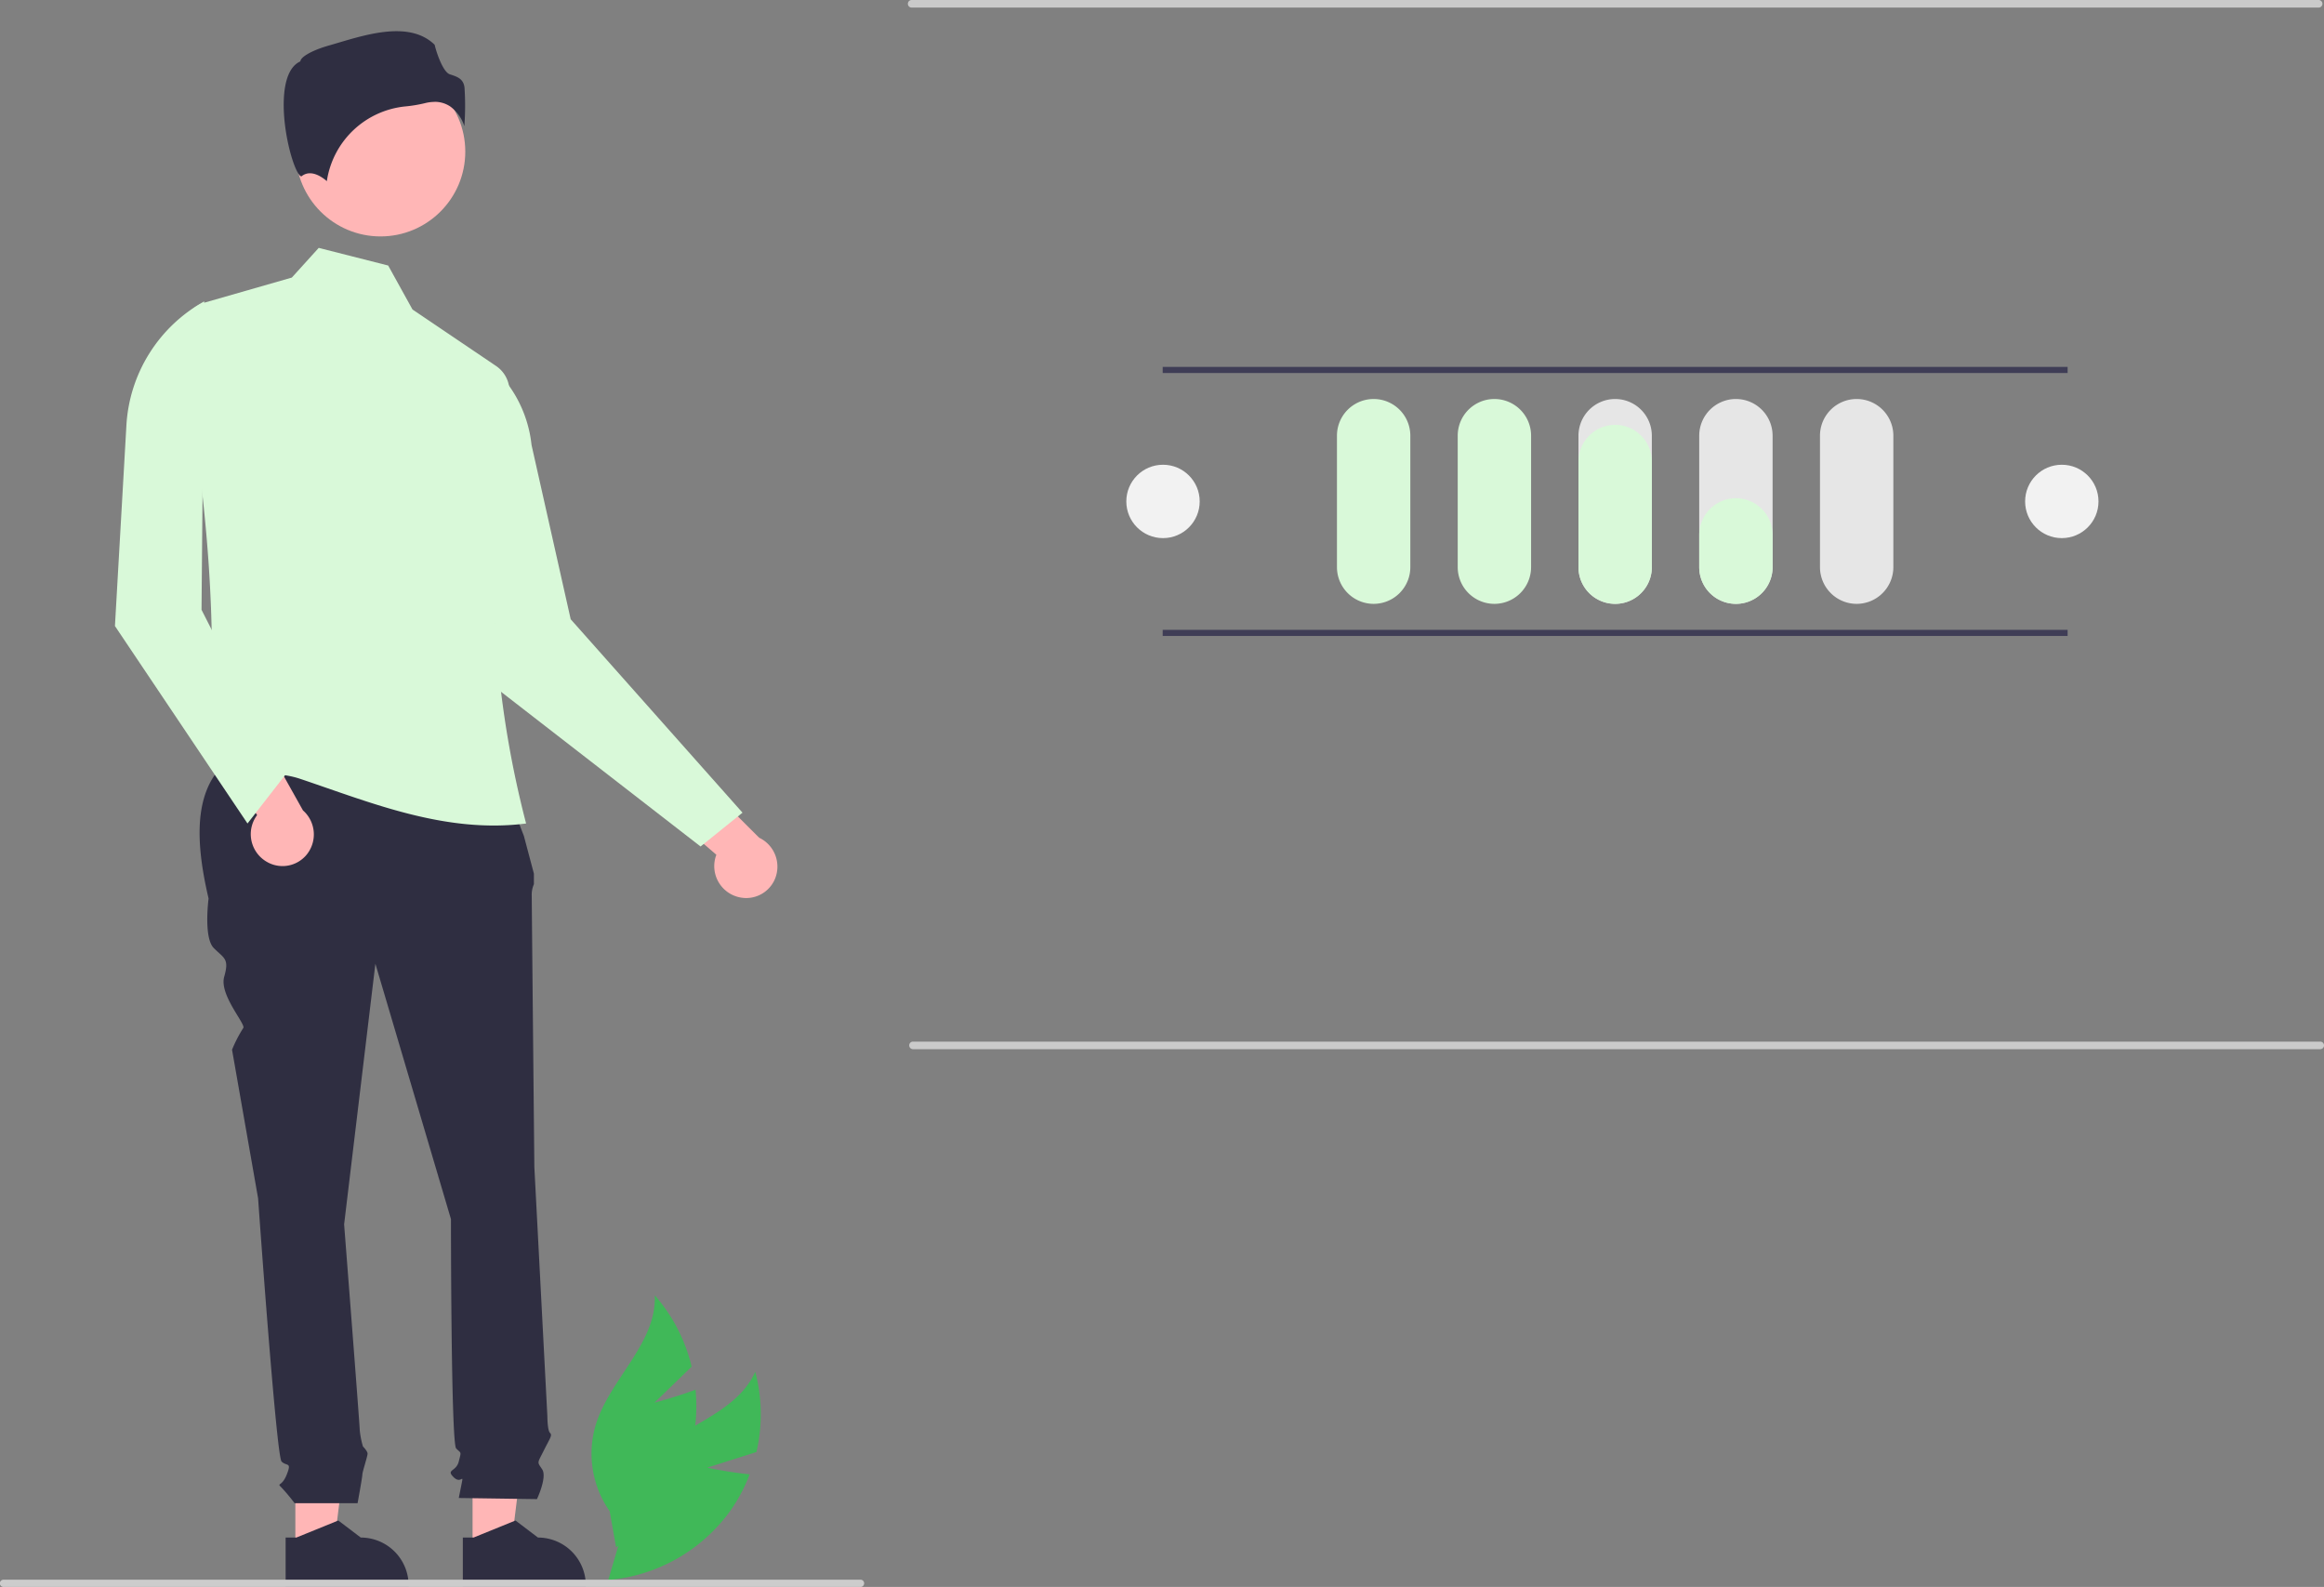 <svg xmlns="http://www.w3.org/2000/svg" width="540.238" height="368.867" viewBox="0 0 540.238 368.867">
  <rect x="0" y="0" width="540.238" height="368.867" fill="#808080" stroke="none"/>
  <g id="Group_247" data-name="Group 247" transform="translate(-1860 -3107.565)">
    <g id="Group_246" data-name="Group 246" transform="translate(1886.719 3114.819)">
      <path id="Path_182" data-name="Path 182" d="M8.784.164a7.419,7.419,0,0,1,5.768,8.66,7.3,7.3,0,0,1-.357,1.237l19.79,17.06L21.047,30.781,4.242,14.02A7.445,7.445,0,0,1,.682,4.191,7.25,7.25,0,0,1,8.784.164Z" transform="translate(154.001 201.482) rotate(180)" fill="#ffb6b6"/>
      <path id="Path_184" data-name="Path 184" d="M13.085,0H4.218L0,34.2H13.087Z" transform="translate(55.025 353.019) rotate(180)" fill="#ffb6b6"/>
      <path id="Path_185" data-name="Path 185" d="M28.59,0H0V.361A11.128,11.128,0,0,0,11.126,11.488h0l5.222,3.962,9.744-3.962h2.5Z" transform="translate(68.269 361.613) rotate(180)" fill="#2f2e41"/>
      <path id="Path_186" data-name="Path 186" d="M13.084,0H4.218L0,34.2H13.087Z" transform="translate(96.218 353.019) rotate(180)" fill="#ffb6b6"/>
      <path id="Path_187" data-name="Path 187" d="M28.59,0H0V.361A11.128,11.128,0,0,0,11.126,11.488h0l5.222,3.962,9.744-3.962h2.5Z" transform="translate(109.461 361.613) rotate(180)" fill="#2f2e41"/>
      <path id="Path_188" data-name="Path 188" d="M14.393,176.1l57.672-1.442c10.953-5.95,11.119-18.825,7.53-34.113,0,0,1.211-9.087-1.211-11.51s-3.635-2.423-2.423-6.666-5.19-11.166-4.412-11.944a31.335,31.335,0,0,0,2.594-5.018L68.085,70.875S63.845,10.9,62.632,9.693s-2.423,0-1.211-3.029,2.423-1.818,1.211-3.029A44.639,44.639,0,0,1,59.6,0H44.959s-1.111,6.058-1.111,6.666-1.211,4.24-1.211,4.845,1.071,1.676,1.071,1.676a19.916,19.916,0,0,1,.746,3.775c0,1.211,3.634,47.855,3.634,47.855l-7.269,60.576L23.252,66.029s0-52.1-1.211-53.307-1.211-.606-.605-3.029,3.029-1.818,1.211-3.634S20.223,7.269,20.829,4.24l.605-3.029L3.26.951S.837,6.058,2.049,7.874,3.188,9.2,1.71,12.17-.373,15.75.233,16.356s.605,3.827.605,3.827L3.867,78.144s.605,61.183.605,63a6.042,6.042,0,0,1-.5,2.725v2.466l2.321,8.741Z" transform="translate(101.363 342.144) rotate(180)" fill="#2f2e41"/>
      <path id="Path_189" data-name="Path 189" d="M0,7.861,9.747,0,62.883,41.187l-3.144,71.685h0a28.947,28.947,0,0,1-10.7-19.557l-9.1-40.494Z" transform="translate(145.884 189.501) rotate(180)" fill="#d9f9d9"/>
      <path id="Path_190" data-name="Path 190" d="M0,.472c18.808-2.4,36.138,4.879,52.506,10.376,7.39,2.482,14.834-.11,21.694,4.087-2.966,29.219-.086,62.132,6.215,97.205a8.311,8.311,0,0,1-5.651,9.4l-20.305,5.826-6.25,6.9-16.146-4.1-5.651-10.216L6.99,106.824A7.1,7.1,0,0,1,3.967,99.73,232.8,232.8,0,0,0,0,.472Z" transform="translate(95.579 184.629) rotate(180)" fill="#d9f9d9"/>
      <path id="Path_191" data-name="Path 191" d="M10.683.853a7.419,7.419,0,0,1,3.186,9.906,7.277,7.277,0,0,1-.681,1.093L27.572,33.663l-13.446-.008L2.528,12.944A7.445,7.445,0,0,1,1.785,2.517,7.25,7.25,0,0,1,10.683.85Z" transform="translate(46.236 194.053) rotate(180)" fill="#ffb6b6"/>
      <path id="Path_192" data-name="Path 192" d="M0,11.319,8.8,0,39.615,45.9,36.95,92.538A35.275,35.275,0,0,1,18.858,121.36h0l.629-71.685Z" transform="translate(39.615 184.155) rotate(180)" fill="#d9f9d9"/>
      <circle id="Ellipse_67" data-name="Ellipse 67" cx="19.704" cy="19.704" r="19.704" transform="translate(81.441 47.699) rotate(180)" fill="#ffb6b6"/>
      <path id="Path_193" data-name="Path 193" d="M7.109,18.419a9.3,9.3,0,0,0,2.26-.3,32.161,32.161,0,0,1,4.423-.742A20.493,20.493,0,0,0,32.142,0c1.144,1,3.75,2.835,5.886,1.128h0c.032-.028.051-.042.126,0,1.418.672,3.936,8.954,4.012,16.249.04,3.871-.569,8.812-3.7,10.377l-.165.082-.043.179c-.21.871-2.546,2.361-6.606,3.514-7.379,2.1-18.378,6.2-24.572.171-.469-2.032-1.994-6.379-3.534-6.872C1.841,24.281.368,23.811.136,21.719a64.132,64.132,0,0,1,.042-8.941,9.132,9.132,0,0,0,3.244,4.557,6.431,6.431,0,0,0,3.689,1.1Z" transform="translate(81.399 34.85) rotate(180)" fill="#2f2e41"/>
    </g>
    <path id="Path_129" data-name="Path 129" d="M844.864,213.281H517.735a.88.88,0,0,1,0-1.759h327.13a.88.88,0,0,1,0,1.759Z" transform="translate(1554.16 2896.044)" fill="#cacaca"/>
    <path id="Path_133" data-name="Path 133" d="M845.325,553.958H518.2a.88.88,0,0,1,0-1.76h327.13a.88.88,0,0,1,0,1.76Z" transform="translate(1554.033 2797.473)" fill="#cacaca"/>
    <path id="Path_134" data-name="Path 134" d="M665.771,389.638a8.538,8.538,0,0,1-8.528-8.528V350.551a8.528,8.528,0,1,1,17.056,0V381.11A8.538,8.538,0,0,1,665.771,389.638Z" transform="translate(1513.547 2858.285)" fill="#d9f9d9"/>
    <path id="Path_135" data-name="Path 135" d="M705.271,389.638a8.538,8.538,0,0,1-8.528-8.528V350.551a8.528,8.528,0,1,1,17.056,0V381.11A8.538,8.538,0,0,1,705.271,389.638Z" transform="translate(1502.118 2858.285)" fill="#d9f9d9"/>
    <path id="Path_136" data-name="Path 136" d="M744.771,342.023a8.535,8.535,0,0,0-8.528,8.528V381.11a8.528,8.528,0,1,0,17.056,0V350.551A8.535,8.535,0,0,0,744.771,342.023Z" transform="translate(1490.689 2858.285)" fill="#e6e6e6"/>
    <path id="Path_137" data-name="Path 137" d="M784.271,342.023a8.535,8.535,0,0,0-8.528,8.528V381.11a8.528,8.528,0,1,0,17.056,0V350.551A8.535,8.535,0,0,0,784.271,342.023Z" transform="translate(1479.26 2858.285)" fill="#e6e6e6"/>
    <path id="Path_138" data-name="Path 138" d="M823.771,389.638a8.538,8.538,0,0,1-8.528-8.528V350.551a8.528,8.528,0,1,1,17.056,0V381.11a8.538,8.538,0,0,1-8.528,8.528Z" transform="translate(1467.831 2858.285)" fill="#e6e6e6"/>
    <rect id="Rectangle_61" data-name="Rectangle 61" width="210.356" height="1.421" transform="translate(2130.282 3253.963)" fill="#3f3d56"/>
    <rect id="Rectangle_62" data-name="Rectangle 62" width="210.356" height="1.421" transform="translate(2130.282 3192.846)" fill="#3f3d56"/>
    <path id="Path_139" data-name="Path 139" d="M744.771,350.473A8.535,8.535,0,0,0,736.243,359v24.554a8.528,8.528,0,0,0,17.056,0V359A8.535,8.535,0,0,0,744.771,350.473Z" transform="translate(1490.689 2855.84)" fill="#d9f9d9"/>
    <path id="Path_140" data-name="Path 140" d="M784.271,374.473A8.535,8.535,0,0,0,775.743,383v7.5a8.528,8.528,0,0,0,17.056,0V383A8.535,8.535,0,0,0,784.271,374.473Z" transform="translate(1479.26 2848.896)" fill="#d9f9d9"/>
    <circle id="Ellipse_45" data-name="Ellipse 45" cx="8.528" cy="8.528" r="8.528" transform="translate(2330.76 3215.587)" fill="#f2f2f2"/>
    <circle id="Ellipse_46" data-name="Ellipse 46" cx="8.528" cy="8.528" r="8.528" transform="translate(2121.825 3215.587)" fill="#f2f2f2"/>
    <path id="Path_152" data-name="Path 152" d="M441.875,682.472l11.455-3.634a38.775,38.775,0,0,0-.276-18.654c-4.6,10.233-18.1,12.74-25.8,20.907a23.323,23.323,0,0,0-5.966,19.315l-2.41,8.175a39.082,39.082,0,0,0,28.444-16.18,37.751,37.751,0,0,0,4.423-8.374C446.862,683.539,441.875,682.472,441.875,682.472Z" transform="translate(1582.514 2766.229)" fill="#40b858"/>
    <path id="Path_153" data-name="Path 153" d="M428.05,660.122l8.632-8.361a38.775,38.775,0,0,0-8.566-16.573c.444,11.211-10.522,19.476-13.765,30.218a23.323,23.323,0,0,0,3.274,19.949l1.489,8.392a39.083,39.083,0,0,0,18.242-27.167,37.754,37.754,0,0,0,.224-9.468C432.99,658.853,428.05,660.122,428.05,660.122Z" transform="translate(1584.098 2773.461)" fill="#40b858"/>
    <path id="Path_154" data-name="Path 154" d="M420.8,729.033a.843.843,0,0,1-.846.846H220.765a.846.846,0,1,1,0-1.691H419.957a.843.843,0,0,1,.846.846Z" transform="translate(1640.08 2746.553)" fill="#ccc"/>
  </g>
</svg>
